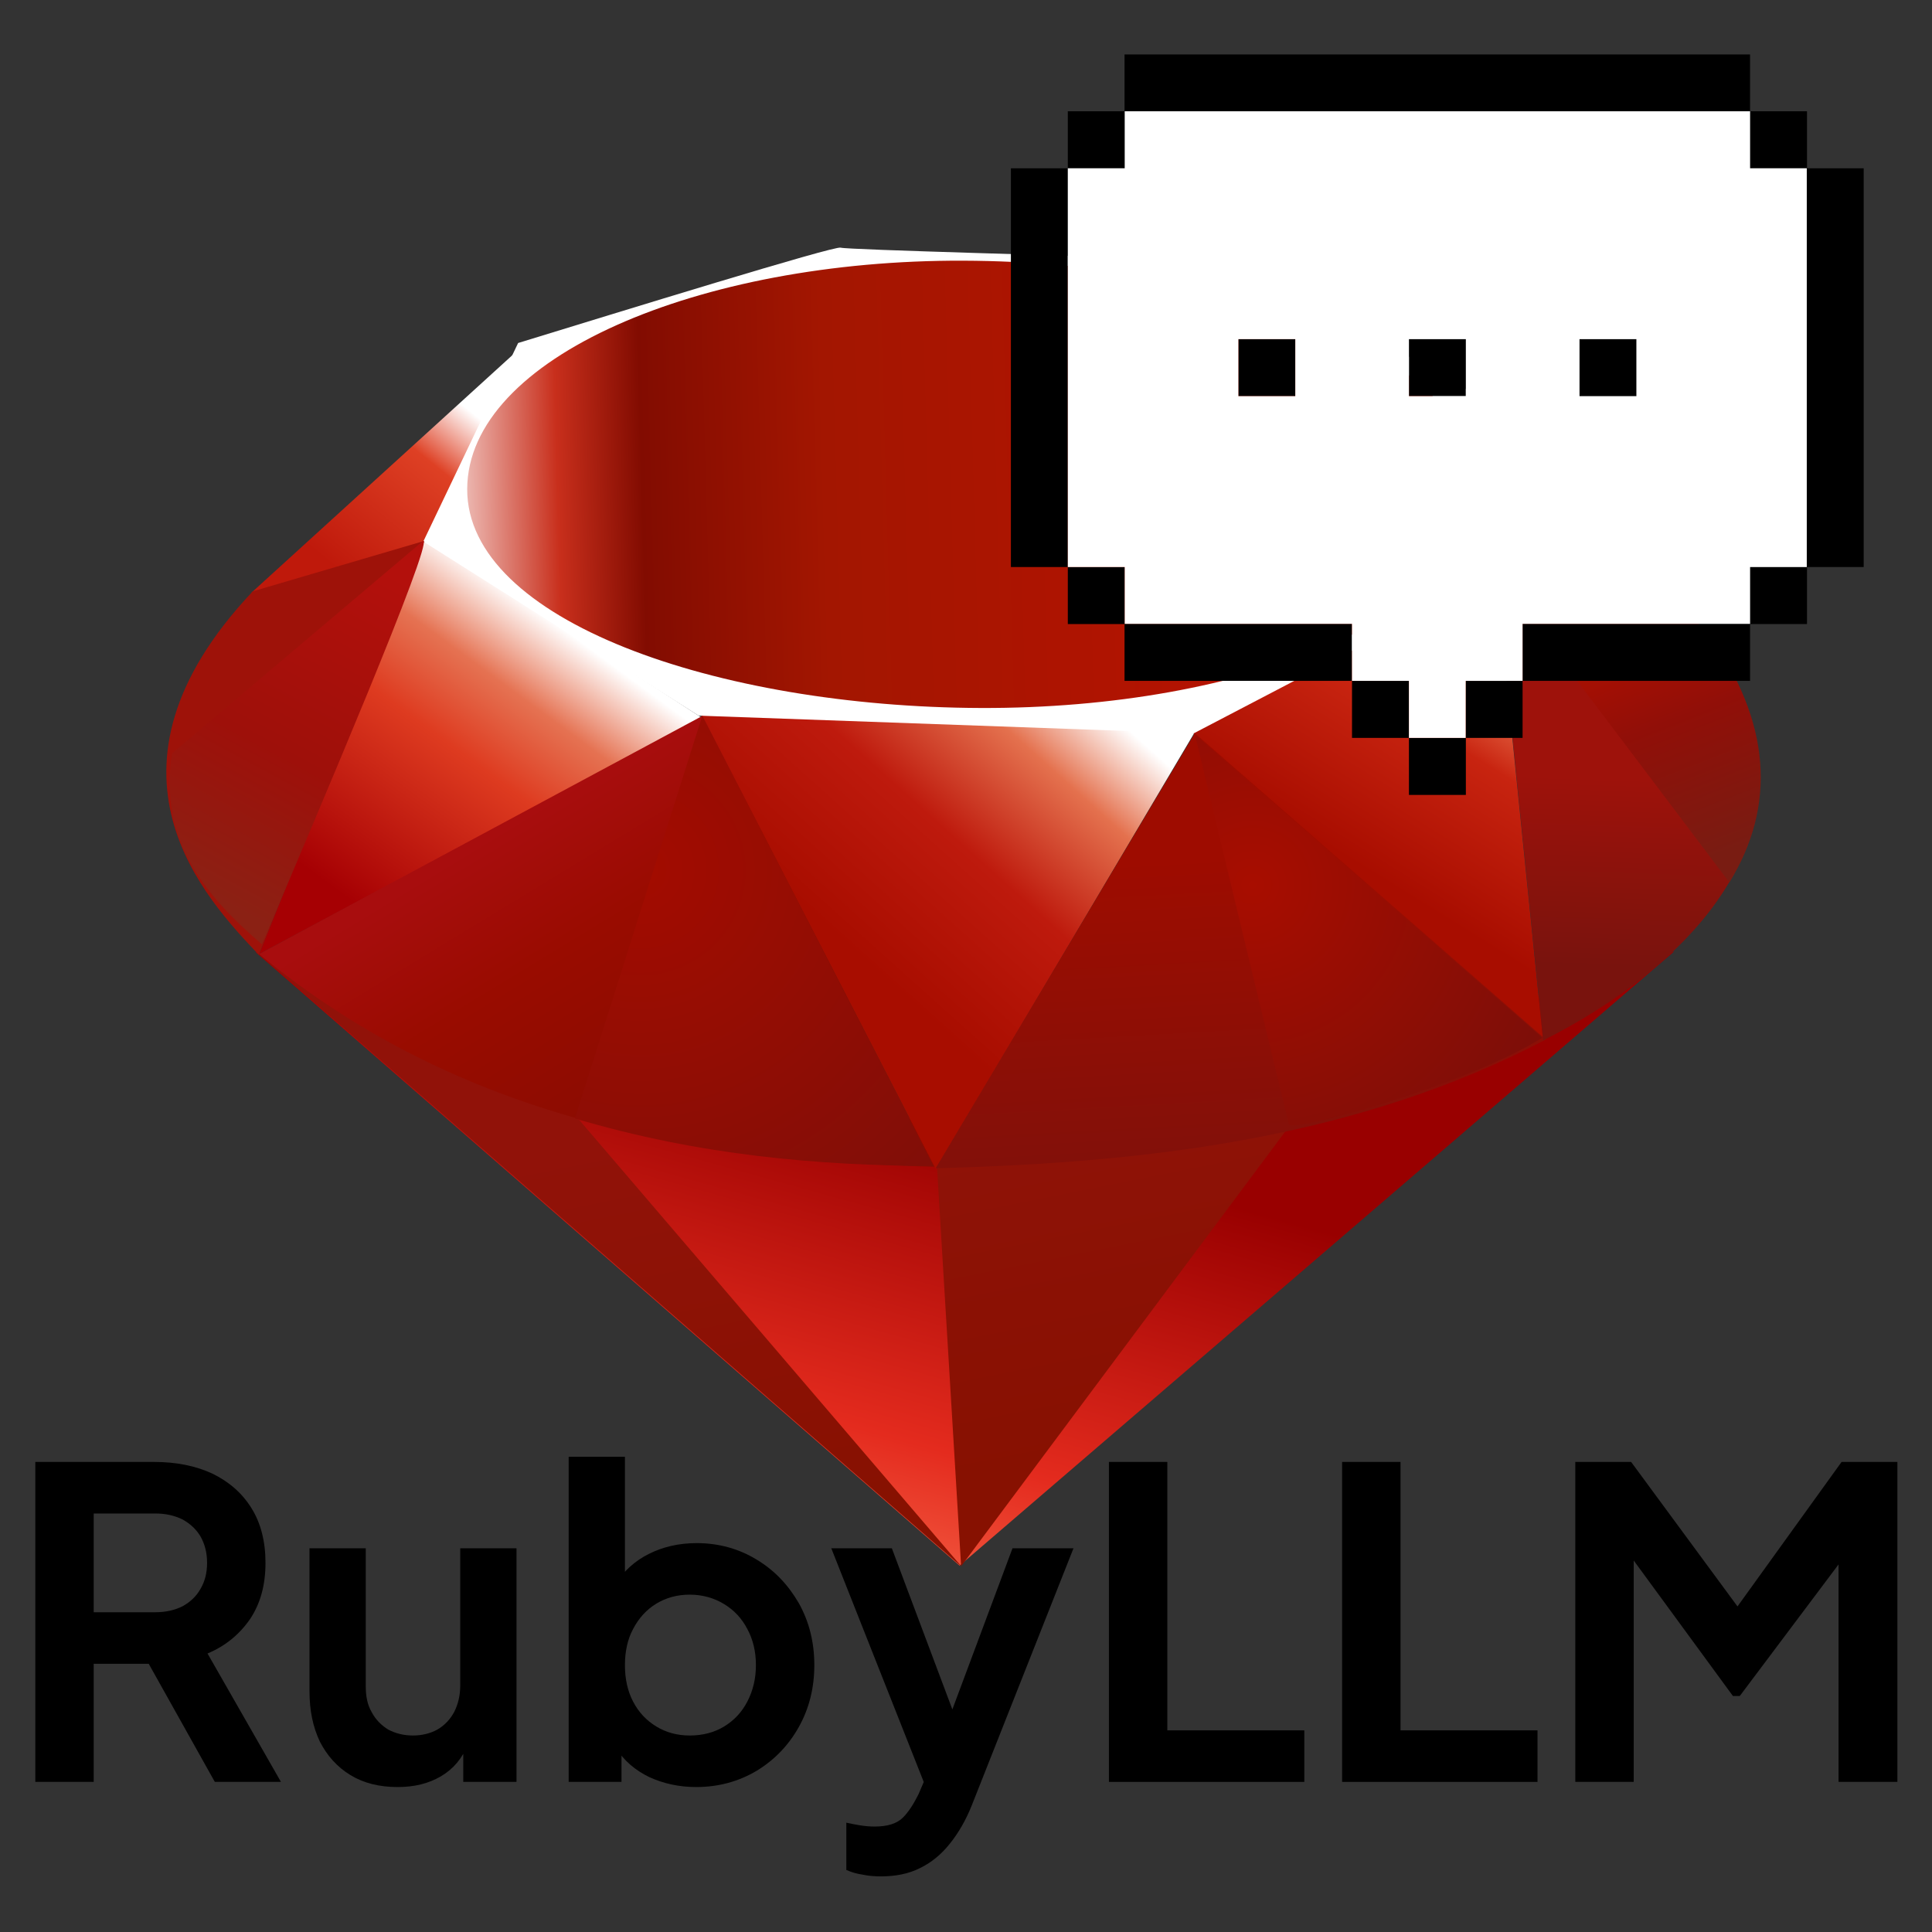 <?xml version="1.0" encoding="UTF-8" standalone="no"?>
<!DOCTYPE svg PUBLIC "-//W3C//DTD SVG 1.1//EN" "http://www.w3.org/Graphics/SVG/1.1/DTD/svg11.dtd">
<svg width="100%" height="100%" viewBox="0 0 512 512" version="1.1" xmlns="http://www.w3.org/2000/svg" xmlns:xlink="http://www.w3.org/1999/xlink" xml:space="preserve" xmlns:serif="http://www.serif.com/" style="fill-rule:evenodd;clip-rule:evenodd;stroke-linejoin:round;stroke-miterlimit:2;">
    <rect x="0" y="0" width="512" height="512" fill="#333333" stroke="none"/>
    <g transform="matrix(1,0,0,1,0,-2.412)">
        <g id="Light" transform="matrix(1,0,0,1,0,2.412)">
            <rect x="0" y="0" width="512" height="512" style="fill:none;"/>
            <g transform="matrix(1.193,1.191,-1.191,1.193,254.868,-31.486)">
                <g>
                    <path id="polygon3282" d="M153.5,130.41L40.38,197.58L186.849,187.641L198.13,39.95L153.5,130.41Z" style="fill:url(#_Linear1);"/>
                    <path id="polygon3293" d="M187.089,187.54L174.5,100.65L140.209,145.93L187.089,187.54Z" style="fill:url(#_Linear2);"/>
                    <path id="polygon3304" d="M187.259,187.54L95.03,180.3L40.87,197.391L187.259,187.54Z" style="fill:url(#_Linear3);"/>
                    <path id="polygon3319" d="M41,197.41L64.04,121.93L13.34,132.771L41,197.41Z" style="fill:url(#_Linear4);"/>
                    <path id="polygon3334" d="M140.2,146.18L119,63.14L58.33,120.01L140.2,146.18Z" style="fill:url(#_Linear5);"/>
                    <path id="polygon3349" d="M193.32,64.31L135.97,17.47L120,69.1L193.32,64.31Z" style="fill:url(#_Linear6);"/>
                    <path id="polygon3362" d="M166.5,0.77L132.77,19.41L111.49,0.52L166.5,0.77Z" style="fill:url(#_Linear7);"/>
                    <path id="polygon3375" d="M0,158.09L14.13,132.32L2.7,101.62L0,158.09Z" style="fill:url(#_Linear8);"/>
                    <path id="path3377" d="M1.94,100.65L13.44,133.27L63.41,122.059L120.46,69.039L136.56,17.9L111.209,0L68.109,16.13C54.53,28.76 28.18,53.75 27.23,54.22C26.29,54.7 9.83,85.81 1.94,100.65Z" style="fill:white;"/>
                    <path id="path3400" d="M42.32,42.05C71.75,12.87 109.69,-4.37 124.25,10.32C138.801,25.01 123.37,60.71 93.94,89.88C64.51,119.05 27.04,137.24 12.49,122.55C-2.07,107.87 12.89,71.22 42.32,42.05Z" style="fill:url(#_Linear9);"/>
                    <path id="path3413" d="M41,197.38L63.86,121.66L139.78,146.05C112.33,171.79 81.8,193.55 41,197.38Z" style="fill:url(#_Linear10);"/>
                    <path id="path3424" d="M120.56,68.89L140.05,146.09C162.98,121.98 183.56,96.06 193.639,64L120.56,68.89Z" style="fill:url(#_Linear11);"/>
                    <path id="path3435" d="M193.44,64.39C201.24,40.85 203.04,7.08 166.259,0.81L136.079,17.48L193.44,64.39Z" style="fill:url(#_Linear12);"/>
                    <path id="path3437" d="M0,157.75C1.08,196.601 29.11,197.18 41.05,197.521L13.47,133.11L0,157.75Z" style="fill:rgb(158,18,9);"/>
                    <path id="path3448" d="M120.669,69.01C138.289,79.84 173.8,101.59 174.52,101.99C175.639,102.62 189.83,78.06 193.05,64.18L120.669,69.01Z" style="fill:url(#_Radial13);"/>
                    <path id="path3459" d="M63.83,121.66L94.39,180.62C112.46,170.82 126.61,158.88 139.57,146.09L63.83,121.66Z" style="fill:url(#_Radial14);"/>
                    <path id="path3472" d="M13.35,133.19L9.02,184.75C17.19,195.91 28.43,196.88 40.22,196.01C31.69,174.78 14.65,132.33 13.35,133.19Z" style="fill:url(#_Linear15);"/>
                    <path id="path3485" d="M135.9,17.61L196.61,26.13C193.37,12.4 183.42,3.54 166.46,0.77L135.9,17.61Z" style="fill:url(#_Linear16);"/>
                </g>
            </g>
            <g transform="matrix(2.371,0,0,2.371,-65.705,66.206)">
                <g transform="matrix(48,0,0,48,28.202,171.241)">
                    <path d="M0.072,-0L0.072,-0.745L0.349,-0.745C0.4,-0.745 0.445,-0.736 0.484,-0.718C0.523,-0.699 0.553,-0.673 0.575,-0.638C0.597,-0.603 0.608,-0.56 0.608,-0.51C0.608,-0.458 0.596,-0.415 0.572,-0.379C0.547,-0.343 0.514,-0.316 0.473,-0.299L0.644,-0L0.49,-0L0.307,-0.327L0.395,-0.275L0.208,-0.275L0.208,-0L0.072,-0ZM0.208,-0.395L0.351,-0.395C0.376,-0.395 0.397,-0.4 0.415,-0.409C0.433,-0.419 0.447,-0.432 0.457,-0.45C0.467,-0.467 0.472,-0.487 0.472,-0.51C0.472,-0.533 0.467,-0.553 0.457,-0.571C0.447,-0.588 0.433,-0.601 0.415,-0.611C0.397,-0.62 0.376,-0.625 0.351,-0.625L0.208,-0.625L0.208,-0.395Z" style="fill-rule:nonzero;"/>
                </g>
                <g transform="matrix(48,0,0,48,59.906,171.241)">
                    <path d="M0.255,0.012C0.213,0.012 0.176,0.003 0.145,-0.016C0.114,-0.035 0.091,-0.061 0.074,-0.094C0.058,-0.128 0.05,-0.166 0.05,-0.211L0.05,-0.544L0.181,-0.544L0.181,-0.222C0.181,-0.199 0.185,-0.179 0.195,-0.162C0.204,-0.145 0.217,-0.132 0.233,-0.122C0.25,-0.113 0.269,-0.108 0.291,-0.108C0.312,-0.108 0.332,-0.113 0.348,-0.122C0.365,-0.132 0.378,-0.146 0.387,-0.163C0.396,-0.181 0.401,-0.201 0.401,-0.225L0.401,-0.544L0.532,-0.544L0.532,-0L0.408,-0L0.408,-0.107L0.419,-0.088C0.406,-0.055 0.385,-0.03 0.356,-0.013C0.327,0.004 0.294,0.012 0.255,0.012Z" style="fill-rule:nonzero;"/>
                </g>
                <g transform="matrix(48,0,0,48,88.346,171.241)">
                    <path d="M0.358,0.012C0.318,0.012 0.282,0.004 0.249,-0.011C0.216,-0.027 0.19,-0.049 0.171,-0.079L0.184,-0.105L0.184,-0L0.061,-0L0.061,-0.757L0.192,-0.757L0.192,-0.436L0.172,-0.463C0.19,-0.492 0.216,-0.515 0.248,-0.531C0.28,-0.547 0.317,-0.556 0.359,-0.556C0.41,-0.556 0.457,-0.543 0.498,-0.518C0.54,-0.493 0.572,-0.459 0.597,-0.416C0.621,-0.373 0.633,-0.325 0.633,-0.272C0.633,-0.219 0.621,-0.171 0.597,-0.128C0.573,-0.085 0.54,-0.051 0.499,-0.026C0.457,-0.001 0.41,0.012 0.358,0.012ZM0.343,-0.108C0.373,-0.108 0.4,-0.115 0.423,-0.129C0.446,-0.143 0.464,-0.162 0.477,-0.187C0.49,-0.212 0.497,-0.24 0.497,-0.272C0.497,-0.304 0.49,-0.332 0.477,-0.356C0.464,-0.381 0.446,-0.4 0.423,-0.414C0.4,-0.428 0.373,-0.436 0.343,-0.436C0.314,-0.436 0.288,-0.429 0.265,-0.415C0.242,-0.401 0.224,-0.381 0.211,-0.356C0.198,-0.332 0.192,-0.303 0.192,-0.272C0.192,-0.24 0.198,-0.212 0.211,-0.187C0.224,-0.162 0.242,-0.143 0.265,-0.129C0.288,-0.115 0.314,-0.108 0.343,-0.108Z" style="fill-rule:nonzero;"/>
                </g>
                <g transform="matrix(48,0,0,48,120.098,171.241)">
                    <path d="M0.127,0.22C0.112,0.22 0.098,0.219 0.084,0.216C0.07,0.214 0.057,0.21 0.046,0.205L0.046,0.095C0.055,0.097 0.065,0.099 0.077,0.101C0.089,0.103 0.101,0.104 0.112,0.104C0.142,0.104 0.164,0.097 0.178,0.083C0.191,0.07 0.203,0.051 0.214,0.029L0.25,-0.055L0.248,0.055L0.011,-0.544L0.152,-0.544L0.318,-0.102L0.268,-0.102L0.433,-0.544L0.575,-0.544L0.338,0.055C0.324,0.09 0.307,0.119 0.287,0.144C0.267,0.169 0.244,0.188 0.217,0.201C0.191,0.214 0.161,0.22 0.127,0.22Z" style="fill-rule:nonzero;"/>
                </g>
                <g transform="matrix(48,0,0,48,148.202,171.241)">
                    <path d="M0.072,-0L0.072,-0.745L0.208,-0.745L0.208,-0.12L0.527,-0.12L0.527,-0L0.072,-0Z" style="fill-rule:nonzero;"/>
                </g>
                <g transform="matrix(48,0,0,48,174.266,171.241)">
                    <path d="M0.072,-0L0.072,-0.745L0.208,-0.745L0.208,-0.12L0.527,-0.12L0.527,-0L0.072,-0Z" style="fill-rule:nonzero;"/>
                </g>
                <g transform="matrix(48,0,0,48,200.33,171.241)">
                    <path d="M0.072,-0L0.072,-0.745L0.202,-0.745L0.481,-0.366L0.419,-0.366L0.692,-0.745L0.822,-0.745L0.822,-0L0.685,-0L0.685,-0.59L0.738,-0.577L0.455,-0.2L0.439,-0.2L0.163,-0.577L0.208,-0.59L0.208,-0L0.072,-0Z" style="fill-rule:nonzero;"/>
                </g>
                <g transform="matrix(48,0,0,48,243.194,171.241)">
                </g>
            </g>
            <g id="XMLID_22_" transform="matrix(0.565,0,0,0.566,267.898,-0.682)">
                <g>
                    <path id="XMLID_101_" d="M53.3,53.3L346.7,53.3L346.7,26.7L53.3,26.7L53.3,53.3Z" style="fill-rule:nonzero;"/>
                    <rect id="XMLID_177_" x="26.7" y="53.3" width="26.7" height="26.7"/>
                    <rect id="XMLID_178_" x="346.7" y="53.3" width="26.7" height="26.7"/>
                    <path id="XMLID_179_" d="M373.3,80L373.3,266.7L400,266.7L400,80L373.3,80Z" style="fill-rule:nonzero;"/>
                    <rect id="XMLID_180_" x="106.7" y="160" width="26.7" height="26.7"/>
                    <rect id="XMLID_181_" x="186.7" y="160" width="26.7" height="26.7"/>
                    <rect id="XMLID_182_" x="266.7" y="160" width="26.7" height="26.7"/>
                    <path id="XMLID_183_" d="M26.7,266.7L26.7,80L0,80L0,266.7L26.7,266.7Z" style="fill-rule:nonzero;"/>
                    <rect id="XMLID_184_" x="26.7" y="266.7" width="26.7" height="26.7"/>
                    <rect id="XMLID_185_" x="346.7" y="266.7" width="26.7" height="26.7"/>
                    <path id="XMLID_211_" d="M160,293.3L53.3,293.3L53.3,320L160,320L160,293.3Z" style="fill-rule:nonzero;"/>
                    <path id="XMLID_212_" d="M346.7,293.3L240,293.3L240,320L346.7,320L346.7,293.3Z" style="fill-rule:nonzero;"/>
                    <rect id="XMLID_213_" x="160" y="320" width="26.7" height="26.7"/>
                    <rect id="XMLID_214_" x="213.3" y="320" width="26.7" height="26.7"/>
                    <rect id="XMLID_215_" x="186.7" y="346.7" width="26.7" height="26.7"/>
                </g>
                <g transform="matrix(0.5,0,0,0.5,0,0)">
                    <path d="M53.4,533.4L53.4,160L106.8,160L106.8,106.6L693.4,106.6L693.4,160L746.6,160L746.6,533.4L693.4,533.4L693.4,586.6L480,586.6L480,640L426.6,640L426.6,693.4L373.4,693.4L373.4,640L320,640L320,586.6L106.8,586.6L106.8,533.4L53.4,533.4ZM266.8,320L213.4,320L213.4,373.4L266.8,373.4L266.8,320ZM426.8,320L373.4,320L373.4,373.4L426.8,373.4L426.8,320ZM586.8,320L533.4,320L533.4,373.4L586.8,373.4L586.8,320Z" style="fill:white;"/>
                </g>
            </g>
        </g>
    </g>
    <defs>
        <linearGradient id="_Linear1" x1="0" y1="0" x2="1" y2="0" gradientUnits="userSpaceOnUse" gradientTransform="matrix(-41.797,-73.796,73.796,-41.797,174.074,215.549)"><stop offset="0" style="stop-color:rgb(251,118,85);stop-opacity:1"/><stop offset="0" style="stop-color:rgb(251,118,85);stop-opacity:1"/><stop offset="0.41" style="stop-color:rgb(228,43,30);stop-opacity:1"/><stop offset="0.99" style="stop-color:rgb(153,0,0);stop-opacity:1"/><stop offset="1" style="stop-color:rgb(153,0,0);stop-opacity:1"/></linearGradient>
        <linearGradient id="_Linear2" x1="0" y1="0" x2="1" y2="0" gradientUnits="userSpaceOnUse" gradientTransform="matrix(-53.867,-36.148,36.148,-53.867,194.895,153.558)"><stop offset="0" style="stop-color:rgb(135,17,1);stop-opacity:1"/><stop offset="0" style="stop-color:rgb(135,17,1);stop-opacity:1"/><stop offset="0.99" style="stop-color:rgb(145,18,9);stop-opacity:1"/><stop offset="1" style="stop-color:rgb(145,18,9);stop-opacity:1"/></linearGradient>
        <linearGradient id="_Linear3" x1="0" y1="0" x2="1" y2="0" gradientUnits="userSpaceOnUse" gradientTransform="matrix(-53.866,-36.147,36.147,-53.866,151.795,217.785)"><stop offset="0" style="stop-color:rgb(135,17,1);stop-opacity:1"/><stop offset="0" style="stop-color:rgb(135,17,1);stop-opacity:1"/><stop offset="0.99" style="stop-color:rgb(145,18,9);stop-opacity:1"/><stop offset="1" style="stop-color:rgb(145,18,9);stop-opacity:1"/></linearGradient>
        <linearGradient id="_Linear4" x1="0" y1="0" x2="1" y2="0" gradientUnits="userSpaceOnUse" gradientTransform="matrix(8.351,54.271,-54.271,8.351,38.696,127.391)"><stop offset="0" style="stop-color:white;stop-opacity:1"/><stop offset="0" style="stop-color:white;stop-opacity:1"/><stop offset="0.23" style="stop-color:rgb(229,114,82);stop-opacity:1"/><stop offset="0.46" style="stop-color:rgb(222,59,32);stop-opacity:1"/><stop offset="0.99" style="stop-color:rgb(166,0,3);stop-opacity:1"/><stop offset="1" style="stop-color:rgb(166,0,3);stop-opacity:1"/></linearGradient>
        <linearGradient id="_Linear5" x1="0" y1="0" x2="1" y2="0" gradientUnits="userSpaceOnUse" gradientTransform="matrix(3.077,55.387,-55.387,3.077,96.133,76.715)"><stop offset="0" style="stop-color:white;stop-opacity:1"/><stop offset="0" style="stop-color:white;stop-opacity:1"/><stop offset="0.23" style="stop-color:rgb(228,113,78);stop-opacity:1"/><stop offset="0.56" style="stop-color:rgb(190,26,13);stop-opacity:1"/><stop offset="0.99" style="stop-color:rgb(168,13,0);stop-opacity:1"/><stop offset="1" style="stop-color:rgb(168,13,0);stop-opacity:1"/></linearGradient>
        <linearGradient id="_Linear6" x1="0" y1="0" x2="1" y2="0" gradientUnits="userSpaceOnUse" gradientTransform="matrix(9.211,39.695,-39.695,9.211,147.103,25.521)"><stop offset="0" style="stop-color:white;stop-opacity:1"/><stop offset="0" style="stop-color:white;stop-opacity:1"/><stop offset="0.18" style="stop-color:rgb(228,99,66);stop-opacity:1"/><stop offset="0.4" style="stop-color:rgb(200,36,16);stop-opacity:1"/><stop offset="0.99" style="stop-color:rgb(168,13,0);stop-opacity:1"/><stop offset="1" style="stop-color:rgb(168,13,0);stop-opacity:1"/></linearGradient>
        <linearGradient id="_Linear7" x1="0" y1="0" x2="1" y2="0" gradientUnits="userSpaceOnUse" gradientTransform="matrix(39.693,-19.846,19.846,39.693,118.976,11.541)"><stop offset="0" style="stop-color:white;stop-opacity:1"/><stop offset="0" style="stop-color:white;stop-opacity:1"/><stop offset="0.54" style="stop-color:rgb(200,31,17);stop-opacity:1"/><stop offset="0.99" style="stop-color:rgb(191,9,5);stop-opacity:1"/><stop offset="1" style="stop-color:rgb(191,9,5);stop-opacity:1"/></linearGradient>
        <linearGradient id="_Linear8" x1="0" y1="0" x2="1" y2="0" gradientUnits="userSpaceOnUse" gradientTransform="matrix(3.267,32.708,-32.708,3.267,3.903,113.555)"><stop offset="0" style="stop-color:white;stop-opacity:1"/><stop offset="0" style="stop-color:white;stop-opacity:1"/><stop offset="0.31" style="stop-color:rgb(222,64,36);stop-opacity:1"/><stop offset="0.99" style="stop-color:rgb(191,25,11);stop-opacity:1"/><stop offset="1" style="stop-color:rgb(191,25,11);stop-opacity:1"/></linearGradient>
        <linearGradient id="_Linear9" x1="0" y1="0" x2="1" y2="0" gradientUnits="userSpaceOnUse" gradientTransform="matrix(153.571,-157.914,157.914,153.571,-18.556,155.105)"><stop offset="0" style="stop-color:rgb(189,0,18);stop-opacity:1"/><stop offset="0" style="stop-color:rgb(189,0,18);stop-opacity:1"/><stop offset="0.07" style="stop-color:white;stop-opacity:1"/><stop offset="0.17" style="stop-color:white;stop-opacity:1"/><stop offset="0.27" style="stop-color:rgb(200,47,28);stop-opacity:1"/><stop offset="0.33" style="stop-color:rgb(130,12,1);stop-opacity:1"/><stop offset="0.46" style="stop-color:rgb(163,22,1);stop-opacity:1"/><stop offset="0.72" style="stop-color:rgb(179,19,1);stop-opacity:1"/><stop offset="0.99" style="stop-color:rgb(232,38,9);stop-opacity:1"/><stop offset="1" style="stop-color:rgb(232,38,9);stop-opacity:1"/></linearGradient>
        <linearGradient id="_Linear10" x1="0" y1="0" x2="1" y2="0" gradientUnits="userSpaceOnUse" gradientTransform="matrix(-46.257,-11.417,11.417,-46.257,99.075,171.033)"><stop offset="0" style="stop-color:rgb(140,12,1);stop-opacity:1"/><stop offset="0" style="stop-color:rgb(140,12,1);stop-opacity:1"/><stop offset="0.54" style="stop-color:rgb(153,12,0);stop-opacity:1"/><stop offset="0.99" style="stop-color:rgb(168,13,14);stop-opacity:1"/><stop offset="1" style="stop-color:rgb(168,13,14);stop-opacity:1"/></linearGradient>
        <linearGradient id="_Linear11" x1="0" y1="0" x2="1" y2="0" gradientUnits="userSpaceOnUse" gradientTransform="matrix(-41.093,-36.831,36.831,-41.093,178.526,115.515)"><stop offset="0" style="stop-color:rgb(126,17,11);stop-opacity:1"/><stop offset="0" style="stop-color:rgb(126,17,11);stop-opacity:1"/><stop offset="0.99" style="stop-color:rgb(158,12,0);stop-opacity:1"/><stop offset="1" style="stop-color:rgb(158,12,0);stop-opacity:1"/></linearGradient>
        <linearGradient id="_Linear12" x1="0" y1="0" x2="1" y2="0" gradientUnits="userSpaceOnUse" gradientTransform="matrix(-20.469,-21.883,21.883,-20.469,193.624,47.937)"><stop offset="0" style="stop-color:rgb(121,19,13);stop-opacity:1"/><stop offset="0" style="stop-color:rgb(121,19,13);stop-opacity:1"/><stop offset="0.99" style="stop-color:rgb(158,18,11);stop-opacity:1"/><stop offset="1" style="stop-color:rgb(158,18,11);stop-opacity:1"/></linearGradient>
        <radialGradient id="_Radial13" cx="0" cy="0" r="1" gradientUnits="userSpaceOnUse" gradientTransform="matrix(50.358,0,0,50.358,143.832,79.388)"><stop offset="0" style="stop-color:rgb(168,13,0);stop-opacity:1"/><stop offset="0" style="stop-color:rgb(168,13,0);stop-opacity:1"/><stop offset="0.99" style="stop-color:rgb(126,14,8);stop-opacity:1"/><stop offset="1" style="stop-color:rgb(126,14,8);stop-opacity:1"/></radialGradient>
        <radialGradient id="_Radial14" cx="0" cy="0" r="1" gradientUnits="userSpaceOnUse" gradientTransform="matrix(66.944,0,0,66.944,74.092,145.751)"><stop offset="0" style="stop-color:rgb(163,12,0);stop-opacity:1"/><stop offset="0" style="stop-color:rgb(163,12,0);stop-opacity:1"/><stop offset="0.99" style="stop-color:rgb(128,14,8);stop-opacity:1"/><stop offset="1" style="stop-color:rgb(128,14,8);stop-opacity:1"/></radialGradient>
        <linearGradient id="_Linear15" x1="0" y1="0" x2="1" y2="0" gradientUnits="userSpaceOnUse" gradientTransform="matrix(-16.681,-56.594,56.594,-16.681,26.67,197.336)"><stop offset="0" style="stop-color:rgb(139,33,20);stop-opacity:1"/><stop offset="0" style="stop-color:rgb(139,33,20);stop-opacity:1"/><stop offset="0.43" style="stop-color:rgb(158,16,10);stop-opacity:1"/><stop offset="0.99" style="stop-color:rgb(179,16,12);stop-opacity:1"/><stop offset="1" style="stop-color:rgb(179,16,12);stop-opacity:1"/></linearGradient>
        <linearGradient id="_Linear16" x1="0" y1="0" x2="1" y2="0" gradientUnits="userSpaceOnUse" gradientTransform="matrix(37.398,16.508,-16.508,37.398,154.641,9.798)"><stop offset="0" style="stop-color:rgb(179,16,0);stop-opacity:1"/><stop offset="0" style="stop-color:rgb(179,16,0);stop-opacity:1"/><stop offset="0.44" style="stop-color:rgb(145,15,8);stop-opacity:1"/><stop offset="0.99" style="stop-color:rgb(121,28,18);stop-opacity:1"/><stop offset="1" style="stop-color:rgb(121,28,18);stop-opacity:1"/></linearGradient>
    </defs>
</svg>
